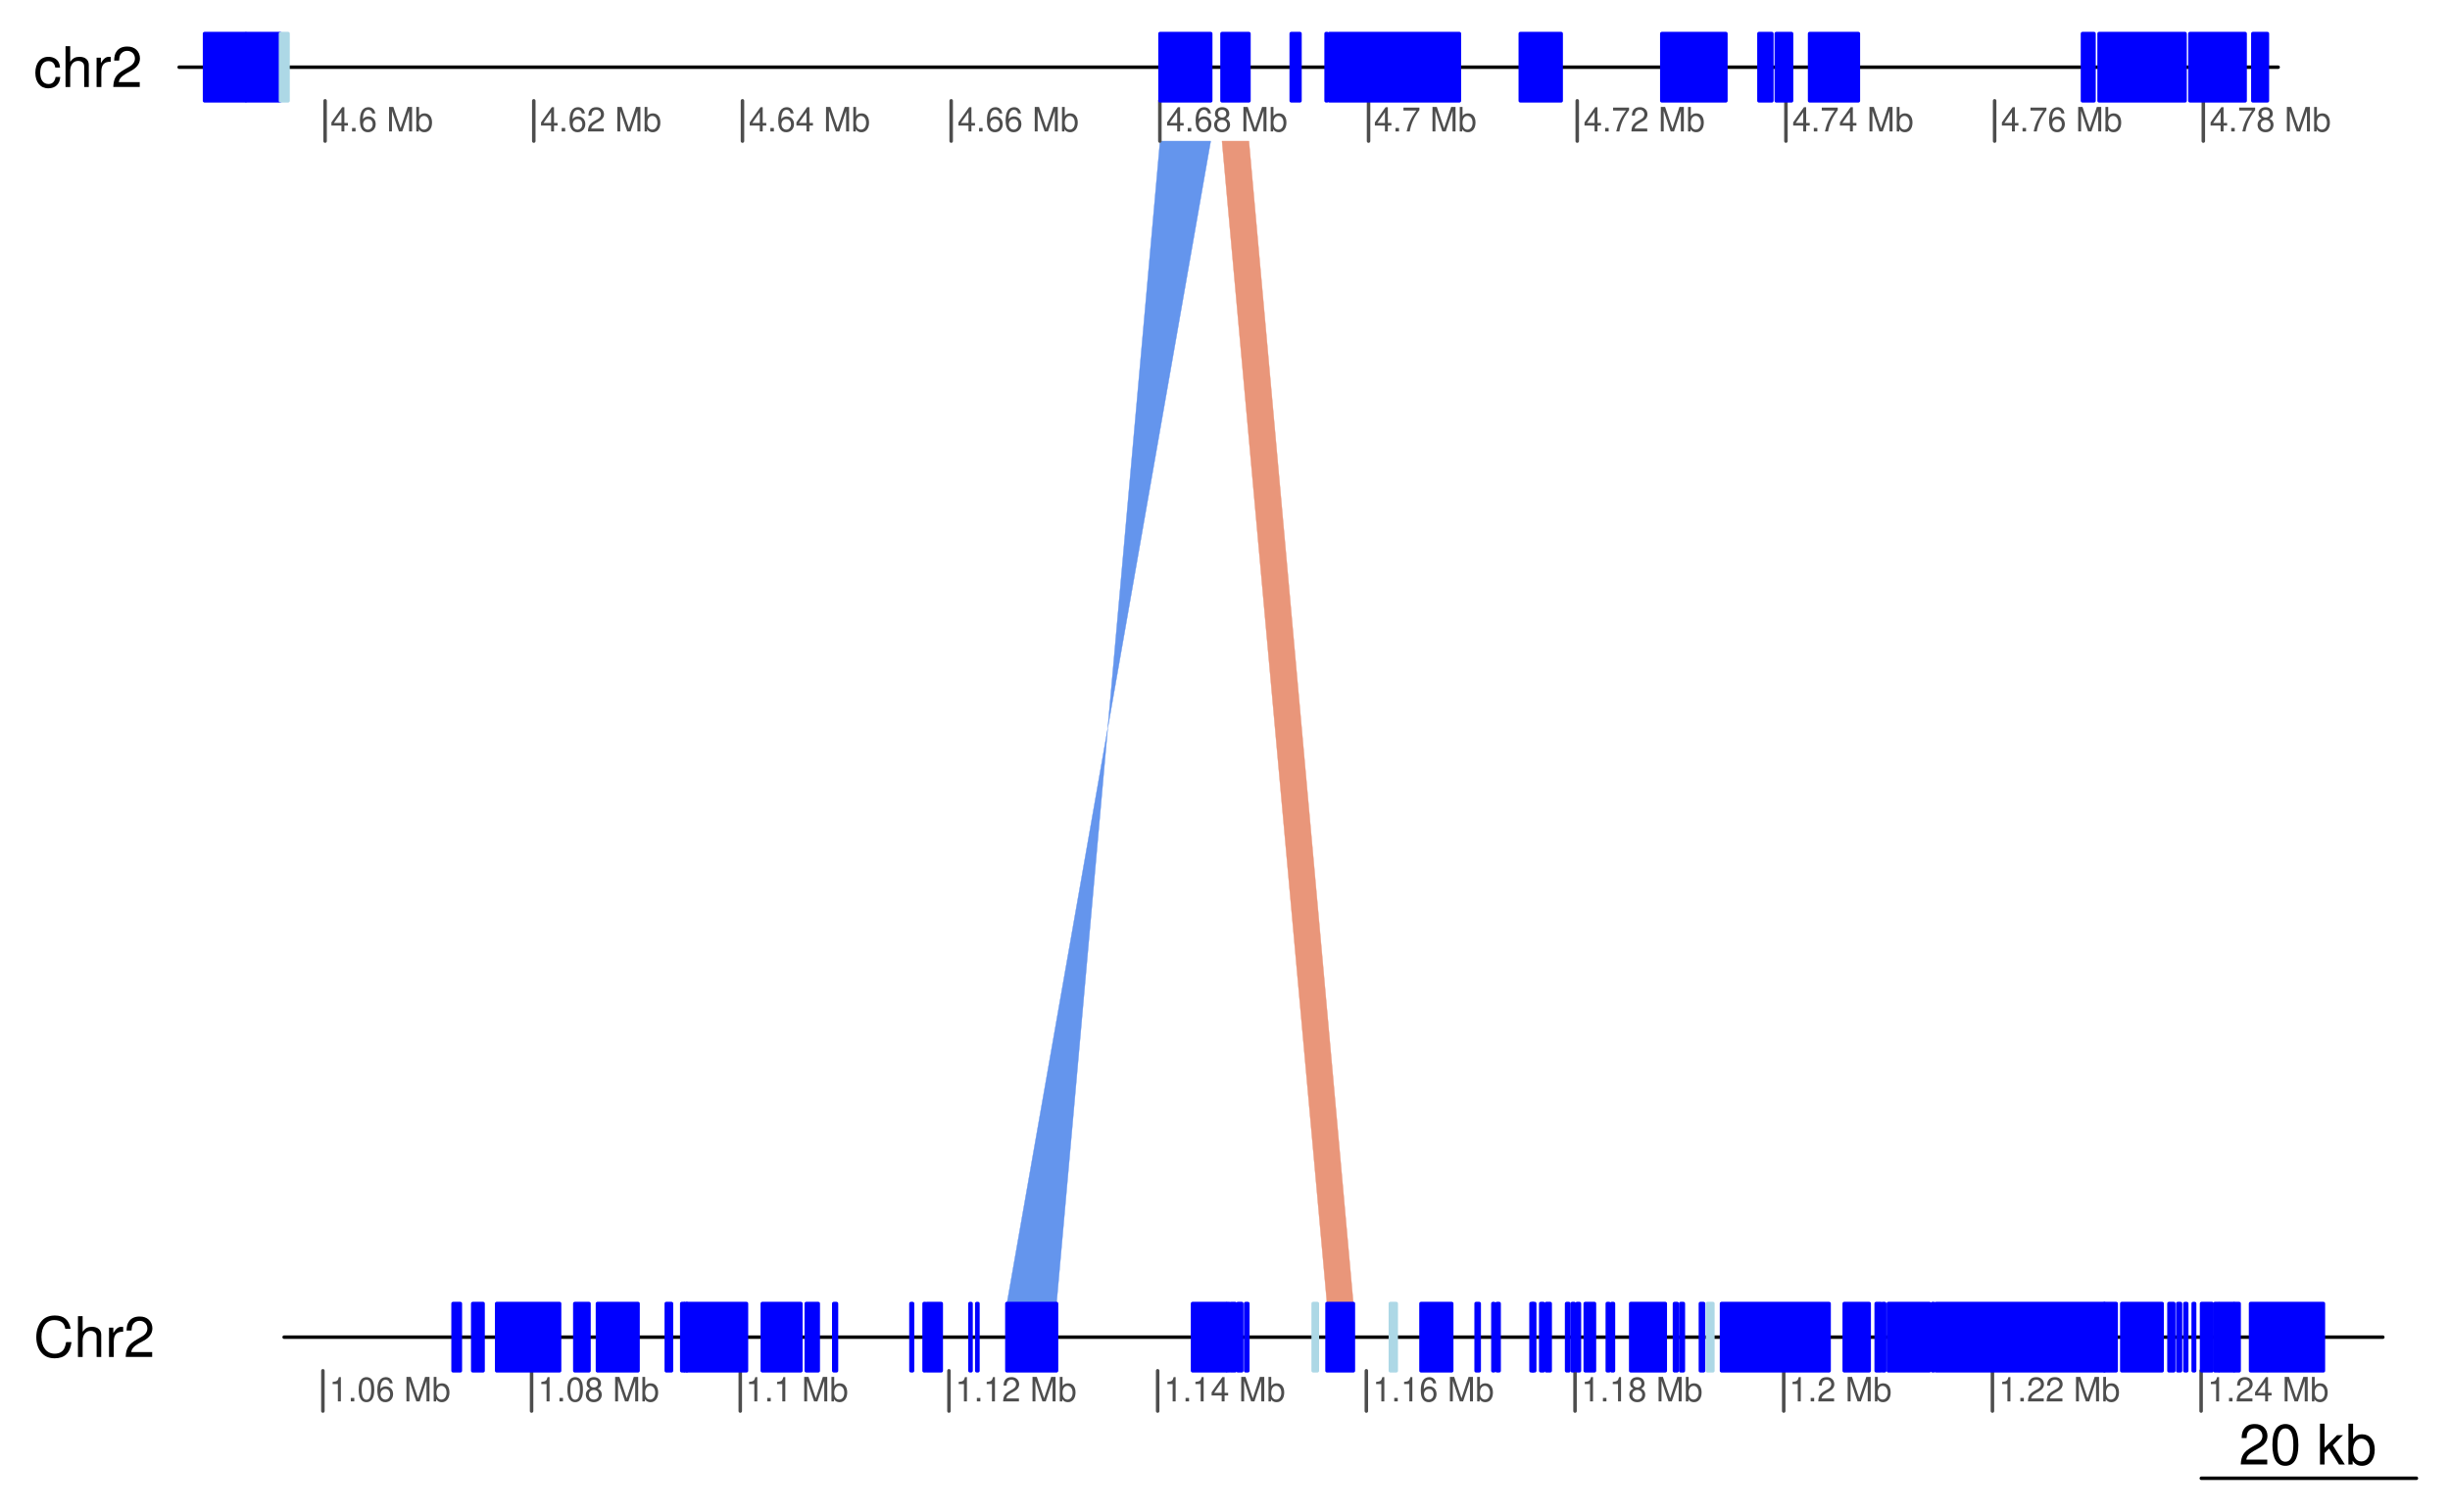 <?xml version="1.0" encoding="UTF-8"?>
<svg xmlns="http://www.w3.org/2000/svg" xmlns:xlink="http://www.w3.org/1999/xlink" width="525pt" height="324pt" viewBox="0 0 525 324" version="1.1">
<defs>
<g>
<symbol overflow="visible" id="glyph0-0">
<path style="stroke:none;" d=""/>
</symbol>
<symbol overflow="visible" id="glyph0-1">
<path style="stroke:none;" d="M 6.078 -1.047 L 1.594 -1.047 C 1.703 -1.766 2.094 -2.219 3.125 -2.859 L 4.328 -3.531 C 5.516 -4.188 6.125 -5.078 6.125 -6.141 C 6.125 -6.859 5.844 -7.531 5.344 -8 C 4.844 -8.453 4.219 -8.672 3.406 -8.672 C 2.328 -8.672 1.531 -8.297 1.062 -7.547 C 0.75 -7.094 0.625 -6.547 0.594 -5.672 L 1.656 -5.672 C 1.688 -6.266 1.766 -6.609 1.906 -6.906 C 2.188 -7.422 2.734 -7.75 3.375 -7.75 C 4.328 -7.75 5.047 -7.062 5.047 -6.125 C 5.047 -5.422 4.656 -4.828 3.906 -4.391 L 2.797 -3.75 C 1.016 -2.719 0.5 -1.906 0.406 -0.016 L 6.078 -0.016 Z M 6.078 -1.047 "/>
</symbol>
<symbol overflow="visible" id="glyph0-2">
<path style="stroke:none;" d="M 3.297 -8.672 C 2.516 -8.672 1.781 -8.312 1.344 -7.734 C 0.797 -6.953 0.516 -5.812 0.516 -4.203 C 0.516 -1.266 1.469 0.281 3.297 0.281 C 5.094 0.281 6.078 -1.266 6.078 -4.125 C 6.078 -5.812 5.812 -6.938 5.25 -7.734 C 4.812 -8.328 4.109 -8.672 3.297 -8.672 Z M 3.297 -7.734 C 4.438 -7.734 5 -6.578 5 -4.219 C 5 -1.75 4.453 -0.594 3.281 -0.594 C 2.156 -0.594 1.594 -1.797 1.594 -4.188 C 1.594 -6.578 2.156 -7.734 3.297 -7.734 Z M 3.297 -7.734 "/>
</symbol>
<symbol overflow="visible" id="glyph0-3">
<path style="stroke:none;" d=""/>
</symbol>
<symbol overflow="visible" id="glyph0-4">
<path style="stroke:none;" d="M 1.688 -8.75 L 0.703 -8.75 L 0.703 0 L 1.688 0 L 1.688 -2.453 L 2.656 -3.406 L 4.781 0 L 6.031 0 L 3.453 -4.109 L 5.641 -6.281 L 4.359 -6.281 L 1.688 -3.625 Z M 1.688 -8.75 "/>
</symbol>
<symbol overflow="visible" id="glyph0-5">
<path style="stroke:none;" d="M 0.641 -8.75 L 0.641 0 L 1.547 0 L 1.547 -0.797 C 2.031 -0.078 2.656 0.281 3.547 0.281 C 5.203 0.281 6.281 -1.078 6.281 -3.172 C 6.281 -5.203 5.25 -6.469 3.594 -6.469 C 2.719 -6.469 2.109 -6.141 1.641 -5.438 L 1.641 -8.75 Z M 3.391 -5.531 C 4.516 -5.531 5.234 -4.562 5.234 -3.062 C 5.234 -1.625 4.484 -0.656 3.391 -0.656 C 2.328 -0.656 1.641 -1.625 1.641 -3.094 C 1.641 -4.578 2.328 -5.531 3.391 -5.531 Z M 3.391 -5.531 "/>
</symbol>
<symbol overflow="visible" id="glyph0-6">
<path style="stroke:none;" d="M 5.656 -4.172 C 5.609 -4.781 5.469 -5.188 5.234 -5.531 C 4.797 -6.125 4.047 -6.469 3.172 -6.469 C 1.469 -6.469 0.375 -5.125 0.375 -3.031 C 0.375 -1.016 1.453 0.281 3.156 0.281 C 4.656 0.281 5.609 -0.625 5.719 -2.156 L 4.719 -2.156 C 4.547 -1.156 4.031 -0.641 3.188 -0.641 C 2.078 -0.641 1.422 -1.547 1.422 -3.031 C 1.422 -4.609 2.062 -5.547 3.156 -5.547 C 4 -5.547 4.531 -5.047 4.641 -4.172 Z M 5.656 -4.172 "/>
</symbol>
<symbol overflow="visible" id="glyph0-7">
<path style="stroke:none;" d="M 0.844 -8.75 L 0.844 0 L 1.844 0 L 1.844 -3.469 C 1.844 -4.75 2.516 -5.594 3.547 -5.594 C 3.875 -5.594 4.188 -5.5 4.422 -5.312 C 4.719 -5.094 4.844 -4.797 4.844 -4.359 L 4.844 0 L 5.828 0 L 5.828 -4.75 C 5.828 -5.812 5.078 -6.469 3.859 -6.469 C 2.969 -6.469 2.422 -6.188 1.844 -5.422 L 1.844 -8.75 Z M 0.844 -8.75 "/>
</symbol>
<symbol overflow="visible" id="glyph0-8">
<path style="stroke:none;" d="M 0.828 -6.281 L 0.828 0 L 1.844 0 L 1.844 -3.266 C 1.844 -4.781 2.469 -5.453 3.859 -5.406 L 3.859 -6.438 C 3.688 -6.453 3.594 -6.469 3.469 -6.469 C 2.812 -6.469 2.328 -6.078 1.75 -5.141 L 1.75 -6.281 Z M 0.828 -6.281 "/>
</symbol>
<symbol overflow="visible" id="glyph0-9">
<path style="stroke:none;" d="M 7.938 -6.031 C 7.594 -7.953 6.484 -8.891 4.578 -8.891 C 3.391 -8.891 2.453 -8.516 1.797 -7.797 C 1.016 -6.938 0.578 -5.688 0.578 -4.266 C 0.578 -2.828 1.016 -1.594 1.844 -0.75 C 2.516 -0.047 3.391 0.281 4.531 0.281 C 6.656 0.281 7.859 -0.875 8.125 -3.188 L 6.969 -3.188 C 6.875 -2.594 6.75 -2.188 6.578 -1.844 C 6.219 -1.109 5.469 -0.703 4.531 -0.703 C 2.797 -0.703 1.688 -2.094 1.688 -4.281 C 1.688 -6.531 2.734 -7.906 4.438 -7.906 C 5.141 -7.906 5.812 -7.703 6.172 -7.359 C 6.484 -7.062 6.672 -6.703 6.797 -6.031 Z M 7.938 -6.031 "/>
</symbol>
<symbol overflow="visible" id="glyph1-0">
<path style="stroke:none;" d=""/>
</symbol>
<symbol overflow="visible" id="glyph1-1">
<path style="stroke:none;" d="M 2.359 -1.266 L 2.359 0 L 2.984 0 L 2.984 -1.266 L 3.75 -1.266 L 3.75 -1.828 L 2.984 -1.828 L 2.984 -5.203 L 2.516 -5.203 L 0.203 -1.938 L 0.203 -1.266 Z M 2.359 -1.828 L 0.75 -1.828 L 2.359 -4.125 Z M 2.359 -1.828 "/>
</symbol>
<symbol overflow="visible" id="glyph1-2">
<path style="stroke:none;" d="M 1.375 -0.75 L 0.625 -0.75 L 0.625 0 L 1.375 0 Z M 1.375 -0.75 "/>
</symbol>
<symbol overflow="visible" id="glyph1-3">
<path style="stroke:none;" d="M 3.594 -3.859 C 3.469 -4.703 2.922 -5.203 2.141 -5.203 C 1.578 -5.203 1.078 -4.938 0.766 -4.469 C 0.453 -3.953 0.312 -3.328 0.312 -2.375 C 0.312 -1.5 0.438 -0.938 0.734 -0.484 C 1.016 -0.062 1.469 0.172 2.031 0.172 C 3 0.172 3.688 -0.562 3.688 -1.578 C 3.688 -2.531 3.047 -3.219 2.125 -3.219 C 1.625 -3.219 1.234 -3.031 0.953 -2.641 C 0.969 -3.938 1.375 -4.641 2.094 -4.641 C 2.547 -4.641 2.859 -4.359 2.953 -3.859 Z M 2.047 -2.656 C 2.672 -2.656 3.047 -2.219 3.047 -1.531 C 3.047 -0.875 2.609 -0.391 2.031 -0.391 C 1.438 -0.391 1 -0.891 1 -1.562 C 1 -2.203 1.422 -2.656 2.047 -2.656 Z M 2.047 -2.656 "/>
</symbol>
<symbol overflow="visible" id="glyph1-4">
<path style="stroke:none;" d=""/>
</symbol>
<symbol overflow="visible" id="glyph1-5">
<path style="stroke:none;" d="M 3.375 0 L 4.844 -4.406 L 4.844 0 L 5.484 0 L 5.484 -5.25 L 4.547 -5.25 L 3.031 -0.672 L 1.469 -5.25 L 0.547 -5.25 L 0.547 0 L 1.172 0 L 1.172 -4.406 L 2.672 0 Z M 3.375 0 "/>
</symbol>
<symbol overflow="visible" id="glyph1-6">
<path style="stroke:none;" d="M 0.391 -5.25 L 0.391 0 L 0.922 0 L 0.922 -0.484 C 1.219 -0.047 1.594 0.172 2.125 0.172 C 3.125 0.172 3.766 -0.641 3.766 -1.906 C 3.766 -3.125 3.156 -3.875 2.156 -3.875 C 1.641 -3.875 1.266 -3.688 0.984 -3.266 L 0.984 -5.25 Z M 2.031 -3.328 C 2.703 -3.328 3.141 -2.734 3.141 -1.844 C 3.141 -0.984 2.688 -0.391 2.031 -0.391 C 1.391 -0.391 0.984 -0.969 0.984 -1.859 C 0.984 -2.75 1.391 -3.328 2.031 -3.328 Z M 2.031 -3.328 "/>
</symbol>
<symbol overflow="visible" id="glyph1-7">
<path style="stroke:none;" d="M 3.641 -0.625 L 0.953 -0.625 C 1.016 -1.062 1.25 -1.328 1.875 -1.719 L 2.594 -2.125 C 3.312 -2.516 3.688 -3.047 3.688 -3.688 C 3.688 -4.125 3.516 -4.531 3.203 -4.797 C 2.906 -5.078 2.531 -5.203 2.047 -5.203 C 1.391 -5.203 0.922 -4.984 0.641 -4.531 C 0.453 -4.25 0.375 -3.938 0.359 -3.406 L 1 -3.406 C 1.016 -3.766 1.062 -3.969 1.141 -4.141 C 1.312 -4.453 1.641 -4.656 2.031 -4.656 C 2.594 -4.656 3.031 -4.234 3.031 -3.672 C 3.031 -3.25 2.797 -2.891 2.344 -2.641 L 1.672 -2.25 C 0.609 -1.641 0.297 -1.141 0.25 0 L 3.641 0 Z M 3.641 -0.625 "/>
</symbol>
<symbol overflow="visible" id="glyph1-8">
<path style="stroke:none;" d="M 2.812 -2.75 C 3.344 -3.062 3.516 -3.328 3.516 -3.812 C 3.516 -4.641 2.891 -5.203 1.984 -5.203 C 1.078 -5.203 0.453 -4.641 0.453 -3.828 C 0.453 -3.328 0.609 -3.078 1.141 -2.75 C 0.547 -2.453 0.266 -2.031 0.266 -1.453 C 0.266 -0.5 0.969 0.172 1.984 0.172 C 2.984 0.172 3.688 -0.5 3.688 -1.453 C 3.688 -2.031 3.406 -2.453 2.812 -2.75 Z M 1.984 -4.641 C 2.516 -4.641 2.859 -4.328 2.859 -3.797 C 2.859 -3.312 2.516 -2.984 1.984 -2.984 C 1.438 -2.984 1.094 -3.312 1.094 -3.812 C 1.094 -4.328 1.438 -4.641 1.984 -4.641 Z M 1.984 -2.453 C 2.609 -2.453 3.047 -2.031 3.047 -1.438 C 3.047 -0.812 2.625 -0.391 1.969 -0.391 C 1.344 -0.391 0.922 -0.828 0.922 -1.422 C 0.922 -2.047 1.344 -2.453 1.984 -2.453 Z M 1.984 -2.453 "/>
</symbol>
<symbol overflow="visible" id="glyph1-9">
<path style="stroke:none;" d="M 3.75 -5.109 L 0.328 -5.109 L 0.328 -4.484 L 3.094 -4.484 C 1.875 -2.75 1.375 -1.672 1 0 L 1.672 0 C 1.953 -1.641 2.594 -3.047 3.75 -4.578 Z M 3.75 -5.109 "/>
</symbol>
<symbol overflow="visible" id="glyph1-10">
<path style="stroke:none;" d="M 1.859 -3.703 L 1.859 0 L 2.5 0 L 2.5 -5.203 L 2.078 -5.203 C 1.859 -4.406 1.719 -4.297 0.734 -4.172 L 0.734 -3.703 Z M 1.859 -3.703 "/>
</symbol>
<symbol overflow="visible" id="glyph1-11">
<path style="stroke:none;" d="M 1.984 -5.203 C 1.5 -5.203 1.078 -4.984 0.812 -4.641 C 0.469 -4.172 0.312 -3.484 0.312 -2.516 C 0.312 -0.766 0.891 0.172 1.984 0.172 C 3.062 0.172 3.656 -0.766 3.656 -2.484 C 3.656 -3.484 3.5 -4.156 3.156 -4.641 C 2.891 -5 2.469 -5.203 1.984 -5.203 Z M 1.984 -4.641 C 2.672 -4.641 3 -3.953 3 -2.531 C 3 -1.047 2.672 -0.359 1.969 -0.359 C 1.297 -0.359 0.953 -1.078 0.953 -2.516 C 0.953 -3.953 1.297 -4.641 1.984 -4.641 Z M 1.984 -4.641 "/>
</symbol>
</g>
</defs>
<g id="surface79">
<path style="fill:none;stroke-width:0.75;stroke-linecap:round;stroke-linejoin:round;stroke:rgb(0%,0%,0%);stroke-opacity:1;stroke-miterlimit:10;" d="M 517.801 316.801 L 471.715 316.801 "/>
<g style="fill:rgb(0%,0%,0%);fill-opacity:1;">
  <use xlink:href="#glyph0-1" x="479.758" y="313.85"/>
  <use xlink:href="#glyph0-2" x="486.43" y="313.85"/>
  <use xlink:href="#glyph0-3" x="493.102" y="313.85"/>
  <use xlink:href="#glyph0-4" x="496.438" y="313.85"/>
  <use xlink:href="#glyph0-5" x="502.592" y="313.85"/>
</g>
<g style="fill:rgb(0%,0%,0%);fill-opacity:1;">
  <use xlink:href="#glyph0-6" x="7.199" y="18.646"/>
  <use xlink:href="#glyph0-7" x="13.198" y="18.646"/>
  <use xlink:href="#glyph0-8" x="19.87" y="18.646"/>
  <use xlink:href="#glyph0-1" x="23.865" y="18.646"/>
</g>
<g style="fill:rgb(0%,0%,0%);fill-opacity:1;">
  <use xlink:href="#glyph0-9" x="7.199" y="290.807"/>
  <use xlink:href="#glyph0-7" x="15.862" y="290.807"/>
  <use xlink:href="#glyph0-8" x="22.534" y="290.807"/>
  <use xlink:href="#glyph0-1" x="26.529" y="290.807"/>
</g>
<path style="fill-rule:nonzero;fill:rgb(91.373%,58.824%,47.843%);fill-opacity:1;stroke-width:0.075;stroke-linecap:round;stroke-linejoin:round;stroke:rgb(91.373%,58.824%,47.843%);stroke-opacity:1;stroke-miterlimit:10;" d="M 261.859 30.238 L 267.629 30.238 L 290.008 279.359 L 284.363 279.359 Z M 261.859 30.238 "/>
<path style="fill-rule:nonzero;fill:rgb(39.216%,58.431%,92.941%);fill-opacity:1;stroke-width:0.075;stroke-linecap:round;stroke-linejoin:round;stroke:rgb(39.216%,58.431%,92.941%);stroke-opacity:1;stroke-miterlimit:10;" d="M 248.578 30.238 L 259.438 30.238 L 215.762 279.359 L 226.398 279.359 Z M 248.578 30.238 "/>
<path style="fill:none;stroke-width:0.75;stroke-linecap:round;stroke-linejoin:round;stroke:rgb(30.196%,30.196%,30.196%);stroke-opacity:1;stroke-miterlimit:10;" d="M 69.664 30.238 L 69.664 21.602 "/>
<path style="fill:none;stroke-width:0.75;stroke-linecap:round;stroke-linejoin:round;stroke:rgb(30.196%,30.196%,30.196%);stroke-opacity:1;stroke-miterlimit:10;" d="M 114.383 30.238 L 114.383 21.602 "/>
<path style="fill:none;stroke-width:0.75;stroke-linecap:round;stroke-linejoin:round;stroke:rgb(30.196%,30.196%,30.196%);stroke-opacity:1;stroke-miterlimit:10;" d="M 159.102 30.238 L 159.102 21.602 "/>
<path style="fill:none;stroke-width:0.75;stroke-linecap:round;stroke-linejoin:round;stroke:rgb(30.196%,30.196%,30.196%);stroke-opacity:1;stroke-miterlimit:10;" d="M 203.824 30.238 L 203.824 21.602 "/>
<path style="fill:none;stroke-width:0.75;stroke-linecap:round;stroke-linejoin:round;stroke:rgb(30.196%,30.196%,30.196%);stroke-opacity:1;stroke-miterlimit:10;" d="M 248.543 30.238 L 248.543 21.602 "/>
<path style="fill:none;stroke-width:0.75;stroke-linecap:round;stroke-linejoin:round;stroke:rgb(30.196%,30.196%,30.196%);stroke-opacity:1;stroke-miterlimit:10;" d="M 293.262 30.238 L 293.262 21.602 "/>
<path style="fill:none;stroke-width:0.75;stroke-linecap:round;stroke-linejoin:round;stroke:rgb(30.196%,30.196%,30.196%);stroke-opacity:1;stroke-miterlimit:10;" d="M 337.98 30.238 L 337.98 21.602 "/>
<path style="fill:none;stroke-width:0.75;stroke-linecap:round;stroke-linejoin:round;stroke:rgb(30.196%,30.196%,30.196%);stroke-opacity:1;stroke-miterlimit:10;" d="M 382.699 30.238 L 382.699 21.602 "/>
<path style="fill:none;stroke-width:0.75;stroke-linecap:round;stroke-linejoin:round;stroke:rgb(30.196%,30.196%,30.196%);stroke-opacity:1;stroke-miterlimit:10;" d="M 427.422 30.238 L 427.422 21.602 "/>
<path style="fill:none;stroke-width:0.75;stroke-linecap:round;stroke-linejoin:round;stroke:rgb(30.196%,30.196%,30.196%);stroke-opacity:1;stroke-miterlimit:10;" d="M 472.141 30.238 L 472.141 21.602 "/>
<g style="fill:rgb(30.196%,30.196%,30.196%);fill-opacity:1;">
  <use xlink:href="#glyph1-1" x="70.812" y="28.17"/>
  <use xlink:href="#glyph1-2" x="74.814" y="28.17"/>
  <use xlink:href="#glyph1-3" x="76.815" y="28.17"/>
  <use xlink:href="#glyph1-4" x="80.817" y="28.17"/>
  <use xlink:href="#glyph1-5" x="82.818" y="28.17"/>
  <use xlink:href="#glyph1-6" x="88.814" y="28.17"/>
</g>
<g style="fill:rgb(30.196%,30.196%,30.196%);fill-opacity:1;">
  <use xlink:href="#glyph1-1" x="115.734" y="28.17"/>
  <use xlink:href="#glyph1-2" x="119.736" y="28.17"/>
  <use xlink:href="#glyph1-3" x="121.737" y="28.17"/>
  <use xlink:href="#glyph1-7" x="125.739" y="28.17"/>
  <use xlink:href="#glyph1-4" x="129.741" y="28.17"/>
  <use xlink:href="#glyph1-5" x="131.742" y="28.17"/>
  <use xlink:href="#glyph1-6" x="137.738" y="28.17"/>
</g>
<g style="fill:rgb(30.196%,30.196%,30.196%);fill-opacity:1;">
  <use xlink:href="#glyph1-1" x="160.453" y="28.17"/>
  <use xlink:href="#glyph1-2" x="164.455" y="28.17"/>
  <use xlink:href="#glyph1-3" x="166.456" y="28.17"/>
  <use xlink:href="#glyph1-1" x="170.458" y="28.17"/>
  <use xlink:href="#glyph1-4" x="174.46" y="28.17"/>
  <use xlink:href="#glyph1-5" x="176.461" y="28.17"/>
  <use xlink:href="#glyph1-6" x="182.457" y="28.17"/>
</g>
<g style="fill:rgb(30.196%,30.196%,30.196%);fill-opacity:1;">
  <use xlink:href="#glyph1-1" x="205.176" y="28.17"/>
  <use xlink:href="#glyph1-2" x="209.178" y="28.17"/>
  <use xlink:href="#glyph1-3" x="211.179" y="28.17"/>
  <use xlink:href="#glyph1-3" x="215.181" y="28.17"/>
  <use xlink:href="#glyph1-4" x="219.183" y="28.17"/>
  <use xlink:href="#glyph1-5" x="221.184" y="28.17"/>
  <use xlink:href="#glyph1-6" x="227.18" y="28.17"/>
</g>
<g style="fill:rgb(30.196%,30.196%,30.196%);fill-opacity:1;">
  <use xlink:href="#glyph1-1" x="249.895" y="28.17"/>
  <use xlink:href="#glyph1-2" x="253.896" y="28.17"/>
  <use xlink:href="#glyph1-3" x="255.897" y="28.17"/>
  <use xlink:href="#glyph1-8" x="259.899" y="28.17"/>
  <use xlink:href="#glyph1-4" x="263.901" y="28.17"/>
  <use xlink:href="#glyph1-5" x="265.902" y="28.17"/>
  <use xlink:href="#glyph1-6" x="271.898" y="28.17"/>
</g>
<g style="fill:rgb(30.196%,30.196%,30.196%);fill-opacity:1;">
  <use xlink:href="#glyph1-1" x="294.41" y="28.17"/>
  <use xlink:href="#glyph1-2" x="298.412" y="28.17"/>
  <use xlink:href="#glyph1-9" x="300.413" y="28.17"/>
  <use xlink:href="#glyph1-4" x="304.415" y="28.17"/>
  <use xlink:href="#glyph1-5" x="306.416" y="28.17"/>
  <use xlink:href="#glyph1-6" x="312.412" y="28.17"/>
</g>
<g style="fill:rgb(30.196%,30.196%,30.196%);fill-opacity:1;">
  <use xlink:href="#glyph1-1" x="339.332" y="28.17"/>
  <use xlink:href="#glyph1-2" x="343.334" y="28.17"/>
  <use xlink:href="#glyph1-9" x="345.335" y="28.17"/>
  <use xlink:href="#glyph1-7" x="349.337" y="28.17"/>
  <use xlink:href="#glyph1-4" x="353.339" y="28.17"/>
  <use xlink:href="#glyph1-5" x="355.34" y="28.17"/>
  <use xlink:href="#glyph1-6" x="361.336" y="28.17"/>
</g>
<g style="fill:rgb(30.196%,30.196%,30.196%);fill-opacity:1;">
  <use xlink:href="#glyph1-1" x="384.051" y="28.17"/>
  <use xlink:href="#glyph1-2" x="388.053" y="28.17"/>
  <use xlink:href="#glyph1-9" x="390.054" y="28.17"/>
  <use xlink:href="#glyph1-1" x="394.056" y="28.17"/>
  <use xlink:href="#glyph1-4" x="398.058" y="28.17"/>
  <use xlink:href="#glyph1-5" x="400.059" y="28.17"/>
  <use xlink:href="#glyph1-6" x="406.055" y="28.17"/>
</g>
<g style="fill:rgb(30.196%,30.196%,30.196%);fill-opacity:1;">
  <use xlink:href="#glyph1-1" x="428.773" y="28.17"/>
  <use xlink:href="#glyph1-2" x="432.775" y="28.17"/>
  <use xlink:href="#glyph1-9" x="434.776" y="28.17"/>
  <use xlink:href="#glyph1-3" x="438.778" y="28.17"/>
  <use xlink:href="#glyph1-4" x="442.78" y="28.17"/>
  <use xlink:href="#glyph1-5" x="444.781" y="28.17"/>
  <use xlink:href="#glyph1-6" x="450.777" y="28.17"/>
</g>
<g style="fill:rgb(30.196%,30.196%,30.196%);fill-opacity:1;">
  <use xlink:href="#glyph1-1" x="473.492" y="28.17"/>
  <use xlink:href="#glyph1-2" x="477.494" y="28.17"/>
  <use xlink:href="#glyph1-9" x="479.495" y="28.17"/>
  <use xlink:href="#glyph1-8" x="483.497" y="28.17"/>
  <use xlink:href="#glyph1-4" x="487.499" y="28.17"/>
  <use xlink:href="#glyph1-5" x="489.5" y="28.17"/>
  <use xlink:href="#glyph1-6" x="495.496" y="28.17"/>
</g>
<path style="fill:none;stroke-width:0.75;stroke-linecap:round;stroke-linejoin:round;stroke:rgb(0%,0%,0%);stroke-opacity:1;stroke-miterlimit:10;" d="M 38.398 14.398 L 488.168 14.398 "/>
<path style="fill-rule:nonzero;fill:rgb(0%,0%,100%);fill-opacity:1;stroke-width:0.75;stroke-linecap:round;stroke-linejoin:round;stroke:rgb(0%,0%,100%);stroke-opacity:1;stroke-miterlimit:10;" d="M 261.859 21.602 L 261.859 7.199 L 267.629 7.199 L 267.629 21.602 Z M 261.859 21.602 "/>
<path style="fill-rule:nonzero;fill:rgb(0%,0%,100%);fill-opacity:1;stroke-width:0.75;stroke-linecap:round;stroke-linejoin:round;stroke:rgb(0%,0%,100%);stroke-opacity:1;stroke-miterlimit:10;" d="M 284.164 21.602 L 284.164 7.199 L 284.391 7.199 L 284.391 21.602 Z M 284.164 21.602 "/>
<path style="fill-rule:nonzero;fill:rgb(0%,0%,100%);fill-opacity:1;stroke-width:0.75;stroke-linecap:round;stroke-linejoin:round;stroke:rgb(0%,0%,100%);stroke-opacity:1;stroke-miterlimit:10;" d="M 325.777 21.602 L 325.777 7.199 L 334.535 7.199 L 334.535 21.602 Z M 325.777 21.602 "/>
<path style="fill-rule:nonzero;fill:rgb(0%,0%,100%);fill-opacity:1;stroke-width:0.75;stroke-linecap:round;stroke-linejoin:round;stroke:rgb(0%,0%,100%);stroke-opacity:1;stroke-miterlimit:10;" d="M 380.625 21.602 L 380.625 7.199 L 383.902 7.199 L 383.902 21.602 Z M 380.625 21.602 "/>
<path style="fill-rule:nonzero;fill:rgb(0%,0%,100%);fill-opacity:1;stroke-width:0.75;stroke-linecap:round;stroke-linejoin:round;stroke:rgb(0%,0%,100%);stroke-opacity:1;stroke-miterlimit:10;" d="M 387.773 21.602 L 387.773 7.199 L 398.223 7.199 L 398.223 21.602 Z M 387.773 21.602 "/>
<path style="fill-rule:nonzero;fill:rgb(0%,0%,100%);fill-opacity:1;stroke-width:0.75;stroke-linecap:round;stroke-linejoin:round;stroke:rgb(0%,0%,100%);stroke-opacity:1;stroke-miterlimit:10;" d="M 449.805 21.602 L 449.805 7.199 L 468.227 7.199 L 468.227 21.602 Z M 449.805 21.602 "/>
<path style="fill-rule:nonzero;fill:rgb(0%,0%,100%);fill-opacity:1;stroke-width:0.75;stroke-linecap:round;stroke-linejoin:round;stroke:rgb(0%,0%,100%);stroke-opacity:1;stroke-miterlimit:10;" d="M 469.27 21.602 L 469.27 7.199 L 481.098 7.199 L 481.098 21.602 Z M 469.27 21.602 "/>
<path style="fill-rule:nonzero;fill:rgb(0%,0%,100%);fill-opacity:1;stroke-width:0.75;stroke-linecap:round;stroke-linejoin:round;stroke:rgb(0%,0%,100%);stroke-opacity:1;stroke-miterlimit:10;" d="M 43.832 21.602 L 43.832 7.199 L 52.602 7.199 L 52.602 21.602 Z M 43.832 21.602 "/>
<path style="fill-rule:nonzero;fill:rgb(0%,0%,100%);fill-opacity:1;stroke-width:0.75;stroke-linecap:round;stroke-linejoin:round;stroke:rgb(0%,0%,100%);stroke-opacity:1;stroke-miterlimit:10;" d="M 52.789 21.602 L 52.789 7.199 L 60.047 7.199 L 60.047 21.602 Z M 52.789 21.602 "/>
<path style="fill-rule:nonzero;fill:rgb(0%,0%,100%);fill-opacity:1;stroke-width:0.75;stroke-linecap:round;stroke-linejoin:round;stroke:rgb(0%,0%,100%);stroke-opacity:1;stroke-miterlimit:10;" d="M 248.578 21.602 L 248.578 7.199 L 259.438 7.199 L 259.438 21.602 Z M 248.578 21.602 "/>
<path style="fill-rule:nonzero;fill:rgb(0%,0%,100%);fill-opacity:1;stroke-width:0.75;stroke-linecap:round;stroke-linejoin:round;stroke:rgb(0%,0%,100%);stroke-opacity:1;stroke-miterlimit:10;" d="M 276.691 21.602 L 276.691 7.199 L 278.566 7.199 L 278.566 21.602 Z M 276.691 21.602 "/>
<path style="fill-rule:nonzero;fill:rgb(0%,0%,100%);fill-opacity:1;stroke-width:0.75;stroke-linecap:round;stroke-linejoin:round;stroke:rgb(0%,0%,100%);stroke-opacity:1;stroke-miterlimit:10;" d="M 284.859 21.602 L 284.859 7.199 L 312.727 7.199 L 312.727 21.602 Z M 284.859 21.602 "/>
<path style="fill-rule:nonzero;fill:rgb(0%,0%,100%);fill-opacity:1;stroke-width:0.75;stroke-linecap:round;stroke-linejoin:round;stroke:rgb(0%,0%,100%);stroke-opacity:1;stroke-miterlimit:10;" d="M 356.102 21.602 L 356.102 7.199 L 369.832 7.199 L 369.832 21.602 Z M 356.102 21.602 "/>
<path style="fill-rule:nonzero;fill:rgb(0%,0%,100%);fill-opacity:1;stroke-width:0.75;stroke-linecap:round;stroke-linejoin:round;stroke:rgb(0%,0%,100%);stroke-opacity:1;stroke-miterlimit:10;" d="M 376.918 21.602 L 376.918 7.199 L 379.68 7.199 L 379.68 21.602 Z M 376.918 21.602 "/>
<path style="fill-rule:nonzero;fill:rgb(0%,0%,100%);fill-opacity:1;stroke-width:0.75;stroke-linecap:round;stroke-linejoin:round;stroke:rgb(0%,0%,100%);stroke-opacity:1;stroke-miterlimit:10;" d="M 446.246 21.602 L 446.246 7.199 L 448.715 7.199 L 448.715 21.602 Z M 446.246 21.602 "/>
<path style="fill-rule:nonzero;fill:rgb(0%,0%,100%);fill-opacity:1;stroke-width:0.75;stroke-linecap:round;stroke-linejoin:round;stroke:rgb(0%,0%,100%);stroke-opacity:1;stroke-miterlimit:10;" d="M 482.754 21.602 L 482.754 7.199 L 485.871 7.199 L 485.871 21.602 Z M 482.754 21.602 "/>
<path style="fill-rule:nonzero;fill:rgb(67.843%,84.706%,90.196%);fill-opacity:1;stroke-width:0.75;stroke-linecap:round;stroke-linejoin:round;stroke:rgb(67.843%,84.706%,90.196%);stroke-opacity:1;stroke-miterlimit:10;" d="M 60.105 21.602 L 60.105 7.199 L 61.723 7.199 L 61.723 21.602 Z M 60.105 21.602 "/>
<path style="fill:none;stroke-width:0.75;stroke-linecap:round;stroke-linejoin:round;stroke:rgb(30.196%,30.196%,30.196%);stroke-opacity:1;stroke-miterlimit:10;" d="M 69.191 302.398 L 69.191 293.762 "/>
<path style="fill:none;stroke-width:0.75;stroke-linecap:round;stroke-linejoin:round;stroke:rgb(30.196%,30.196%,30.196%);stroke-opacity:1;stroke-miterlimit:10;" d="M 113.91 302.398 L 113.91 293.762 "/>
<path style="fill:none;stroke-width:0.75;stroke-linecap:round;stroke-linejoin:round;stroke:rgb(30.196%,30.196%,30.196%);stroke-opacity:1;stroke-miterlimit:10;" d="M 158.629 302.398 L 158.629 293.762 "/>
<path style="fill:none;stroke-width:0.75;stroke-linecap:round;stroke-linejoin:round;stroke:rgb(30.196%,30.196%,30.196%);stroke-opacity:1;stroke-miterlimit:10;" d="M 203.348 302.398 L 203.348 293.762 "/>
<path style="fill:none;stroke-width:0.75;stroke-linecap:round;stroke-linejoin:round;stroke:rgb(30.196%,30.196%,30.196%);stroke-opacity:1;stroke-miterlimit:10;" d="M 248.07 302.398 L 248.07 293.762 "/>
<path style="fill:none;stroke-width:0.75;stroke-linecap:round;stroke-linejoin:round;stroke:rgb(30.196%,30.196%,30.196%);stroke-opacity:1;stroke-miterlimit:10;" d="M 292.789 302.398 L 292.789 293.762 "/>
<path style="fill:none;stroke-width:0.75;stroke-linecap:round;stroke-linejoin:round;stroke:rgb(30.196%,30.196%,30.196%);stroke-opacity:1;stroke-miterlimit:10;" d="M 337.508 302.398 L 337.508 293.762 "/>
<path style="fill:none;stroke-width:0.75;stroke-linecap:round;stroke-linejoin:round;stroke:rgb(30.196%,30.196%,30.196%);stroke-opacity:1;stroke-miterlimit:10;" d="M 382.227 302.398 L 382.227 293.762 "/>
<path style="fill:none;stroke-width:0.75;stroke-linecap:round;stroke-linejoin:round;stroke:rgb(30.196%,30.196%,30.196%);stroke-opacity:1;stroke-miterlimit:10;" d="M 426.949 302.398 L 426.949 293.762 "/>
<path style="fill:none;stroke-width:0.75;stroke-linecap:round;stroke-linejoin:round;stroke:rgb(30.196%,30.196%,30.196%);stroke-opacity:1;stroke-miterlimit:10;" d="M 471.668 302.398 L 471.668 293.762 "/>
<g style="fill:rgb(30.196%,30.196%,30.196%);fill-opacity:1;">
  <use xlink:href="#glyph1-10" x="70.543" y="300.326"/>
  <use xlink:href="#glyph1-2" x="74.545" y="300.326"/>
  <use xlink:href="#glyph1-11" x="76.546" y="300.326"/>
  <use xlink:href="#glyph1-3" x="80.548" y="300.326"/>
  <use xlink:href="#glyph1-4" x="84.55" y="300.326"/>
  <use xlink:href="#glyph1-5" x="86.551" y="300.326"/>
  <use xlink:href="#glyph1-6" x="92.547" y="300.326"/>
</g>
<g style="fill:rgb(30.196%,30.196%,30.196%);fill-opacity:1;">
  <use xlink:href="#glyph1-10" x="115.262" y="300.326"/>
  <use xlink:href="#glyph1-2" x="119.264" y="300.326"/>
  <use xlink:href="#glyph1-11" x="121.265" y="300.326"/>
  <use xlink:href="#glyph1-8" x="125.267" y="300.326"/>
  <use xlink:href="#glyph1-4" x="129.269" y="300.326"/>
  <use xlink:href="#glyph1-5" x="131.27" y="300.326"/>
  <use xlink:href="#glyph1-6" x="137.266" y="300.326"/>
</g>
<g style="fill:rgb(30.196%,30.196%,30.196%);fill-opacity:1;">
  <use xlink:href="#glyph1-10" x="159.777" y="300.326"/>
  <use xlink:href="#glyph1-2" x="163.779" y="300.326"/>
  <use xlink:href="#glyph1-10" x="165.78" y="300.326"/>
  <use xlink:href="#glyph1-4" x="169.782" y="300.326"/>
  <use xlink:href="#glyph1-5" x="171.783" y="300.326"/>
  <use xlink:href="#glyph1-6" x="177.779" y="300.326"/>
</g>
<g style="fill:rgb(30.196%,30.196%,30.196%);fill-opacity:1;">
  <use xlink:href="#glyph1-10" x="204.699" y="300.326"/>
  <use xlink:href="#glyph1-2" x="208.701" y="300.326"/>
  <use xlink:href="#glyph1-10" x="210.702" y="300.326"/>
  <use xlink:href="#glyph1-7" x="214.704" y="300.326"/>
  <use xlink:href="#glyph1-4" x="218.706" y="300.326"/>
  <use xlink:href="#glyph1-5" x="220.707" y="300.326"/>
  <use xlink:href="#glyph1-6" x="226.703" y="300.326"/>
</g>
<g style="fill:rgb(30.196%,30.196%,30.196%);fill-opacity:1;">
  <use xlink:href="#glyph1-10" x="249.422" y="300.326"/>
  <use xlink:href="#glyph1-2" x="253.424" y="300.326"/>
  <use xlink:href="#glyph1-10" x="255.425" y="300.326"/>
  <use xlink:href="#glyph1-1" x="259.427" y="300.326"/>
  <use xlink:href="#glyph1-4" x="263.429" y="300.326"/>
  <use xlink:href="#glyph1-5" x="265.43" y="300.326"/>
  <use xlink:href="#glyph1-6" x="271.426" y="300.326"/>
</g>
<g style="fill:rgb(30.196%,30.196%,30.196%);fill-opacity:1;">
  <use xlink:href="#glyph1-10" x="294.141" y="300.326"/>
  <use xlink:href="#glyph1-2" x="298.143" y="300.326"/>
  <use xlink:href="#glyph1-10" x="300.144" y="300.326"/>
  <use xlink:href="#glyph1-3" x="304.146" y="300.326"/>
  <use xlink:href="#glyph1-4" x="308.147" y="300.326"/>
  <use xlink:href="#glyph1-5" x="310.148" y="300.326"/>
  <use xlink:href="#glyph1-6" x="316.145" y="300.326"/>
</g>
<g style="fill:rgb(30.196%,30.196%,30.196%);fill-opacity:1;">
  <use xlink:href="#glyph1-10" x="338.859" y="300.326"/>
  <use xlink:href="#glyph1-2" x="342.861" y="300.326"/>
  <use xlink:href="#glyph1-10" x="344.862" y="300.326"/>
  <use xlink:href="#glyph1-8" x="348.864" y="300.326"/>
  <use xlink:href="#glyph1-4" x="352.866" y="300.326"/>
  <use xlink:href="#glyph1-5" x="354.867" y="300.326"/>
  <use xlink:href="#glyph1-6" x="360.863" y="300.326"/>
</g>
<g style="fill:rgb(30.196%,30.196%,30.196%);fill-opacity:1;">
  <use xlink:href="#glyph1-10" x="383.375" y="300.326"/>
  <use xlink:href="#glyph1-2" x="387.377" y="300.326"/>
  <use xlink:href="#glyph1-7" x="389.378" y="300.326"/>
  <use xlink:href="#glyph1-4" x="393.38" y="300.326"/>
  <use xlink:href="#glyph1-5" x="395.381" y="300.326"/>
  <use xlink:href="#glyph1-6" x="401.377" y="300.326"/>
</g>
<g style="fill:rgb(30.196%,30.196%,30.196%);fill-opacity:1;">
  <use xlink:href="#glyph1-10" x="428.301" y="300.326"/>
  <use xlink:href="#glyph1-2" x="432.303" y="300.326"/>
  <use xlink:href="#glyph1-7" x="434.304" y="300.326"/>
  <use xlink:href="#glyph1-7" x="438.306" y="300.326"/>
  <use xlink:href="#glyph1-4" x="442.308" y="300.326"/>
  <use xlink:href="#glyph1-5" x="444.309" y="300.326"/>
  <use xlink:href="#glyph1-6" x="450.305" y="300.326"/>
</g>
<g style="fill:rgb(30.196%,30.196%,30.196%);fill-opacity:1;">
  <use xlink:href="#glyph1-10" x="473.02" y="300.326"/>
  <use xlink:href="#glyph1-2" x="477.021" y="300.326"/>
  <use xlink:href="#glyph1-7" x="479.022" y="300.326"/>
  <use xlink:href="#glyph1-1" x="483.024" y="300.326"/>
  <use xlink:href="#glyph1-4" x="487.026" y="300.326"/>
  <use xlink:href="#glyph1-5" x="489.027" y="300.326"/>
  <use xlink:href="#glyph1-6" x="495.023" y="300.326"/>
</g>
<path style="fill:none;stroke-width:0.75;stroke-linecap:round;stroke-linejoin:round;stroke:rgb(0%,0%,0%);stroke-opacity:1;stroke-miterlimit:10;" d="M 60.887 286.559 L 510.602 286.559 "/>
<path style="fill-rule:nonzero;fill:rgb(0%,0%,100%);fill-opacity:1;stroke-width:0.75;stroke-linecap:round;stroke-linejoin:round;stroke:rgb(0%,0%,100%);stroke-opacity:1;stroke-miterlimit:10;" d="M 207.852 293.762 L 207.852 279.359 L 208.082 279.359 L 208.082 293.762 Z M 207.852 293.762 "/>
<path style="fill-rule:nonzero;fill:rgb(0%,0%,100%);fill-opacity:1;stroke-width:0.75;stroke-linecap:round;stroke-linejoin:round;stroke:rgb(0%,0%,100%);stroke-opacity:1;stroke-miterlimit:10;" d="M 198.02 293.762 L 198.02 279.359 L 198.289 279.359 L 198.289 293.762 Z M 198.02 293.762 "/>
<path style="fill-rule:nonzero;fill:rgb(0%,0%,100%);fill-opacity:1;stroke-width:0.75;stroke-linecap:round;stroke-linejoin:round;stroke:rgb(0%,0%,100%);stroke-opacity:1;stroke-miterlimit:10;" d="M 195.203 293.762 L 195.203 279.359 L 195.547 279.359 L 195.547 293.762 Z M 195.203 293.762 "/>
<path style="fill-rule:nonzero;fill:rgb(0%,0%,100%);fill-opacity:1;stroke-width:0.75;stroke-linecap:round;stroke-linejoin:round;stroke:rgb(0%,0%,100%);stroke-opacity:1;stroke-miterlimit:10;" d="M 178.664 293.762 L 178.664 279.359 L 179.246 279.359 L 179.246 293.762 Z M 178.664 293.762 "/>
<path style="fill-rule:nonzero;fill:rgb(0%,0%,100%);fill-opacity:1;stroke-width:0.75;stroke-linecap:round;stroke-linejoin:round;stroke:rgb(0%,0%,100%);stroke-opacity:1;stroke-miterlimit:10;" d="M 358.816 293.762 L 358.816 279.359 L 359.398 279.359 L 359.398 293.762 Z M 358.816 293.762 "/>
<path style="fill-rule:nonzero;fill:rgb(0%,0%,100%);fill-opacity:1;stroke-width:0.75;stroke-linecap:round;stroke-linejoin:round;stroke:rgb(0%,0%,100%);stroke-opacity:1;stroke-miterlimit:10;" d="M 345.359 293.762 L 345.359 279.359 L 345.742 279.359 L 345.742 293.762 Z M 345.359 293.762 "/>
<path style="fill-rule:nonzero;fill:rgb(0%,0%,100%);fill-opacity:1;stroke-width:0.75;stroke-linecap:round;stroke-linejoin:round;stroke:rgb(0%,0%,100%);stroke-opacity:1;stroke-miterlimit:10;" d="M 337.934 293.762 L 337.934 279.359 L 338.453 279.359 L 338.453 293.762 Z M 337.934 293.762 "/>
<path style="fill-rule:nonzero;fill:rgb(0%,0%,100%);fill-opacity:1;stroke-width:0.75;stroke-linecap:round;stroke-linejoin:round;stroke:rgb(0%,0%,100%);stroke-opacity:1;stroke-miterlimit:10;" d="M 336.895 293.762 L 336.895 279.359 L 337.324 279.359 L 337.324 293.762 Z M 336.895 293.762 "/>
<path style="fill-rule:nonzero;fill:rgb(0%,0%,100%);fill-opacity:1;stroke-width:0.75;stroke-linecap:round;stroke-linejoin:round;stroke:rgb(0%,0%,100%);stroke-opacity:1;stroke-miterlimit:10;" d="M 331.336 293.762 L 331.336 279.359 L 332.184 279.359 L 332.184 293.762 Z M 331.336 293.762 "/>
<path style="fill-rule:nonzero;fill:rgb(0%,0%,100%);fill-opacity:1;stroke-width:0.75;stroke-linecap:round;stroke-linejoin:round;stroke:rgb(0%,0%,100%);stroke-opacity:1;stroke-miterlimit:10;" d="M 320.758 293.762 L 320.758 279.359 L 321.242 279.359 L 321.242 293.762 Z M 320.758 293.762 "/>
<path style="fill-rule:nonzero;fill:rgb(0%,0%,100%);fill-opacity:1;stroke-width:0.75;stroke-linecap:round;stroke-linejoin:round;stroke:rgb(0%,0%,100%);stroke-opacity:1;stroke-miterlimit:10;" d="M 319.906 293.762 L 319.906 279.359 L 320.16 279.359 L 320.16 293.762 Z M 319.906 293.762 "/>
<path style="fill-rule:nonzero;fill:rgb(0%,0%,100%);fill-opacity:1;stroke-width:0.75;stroke-linecap:round;stroke-linejoin:round;stroke:rgb(0%,0%,100%);stroke-opacity:1;stroke-miterlimit:10;" d="M 265.254 293.762 L 265.254 279.359 L 266.086 279.359 L 266.086 293.762 Z M 265.254 293.762 "/>
<path style="fill-rule:nonzero;fill:rgb(0%,0%,100%);fill-opacity:1;stroke-width:0.75;stroke-linecap:round;stroke-linejoin:round;stroke:rgb(0%,0%,100%);stroke-opacity:1;stroke-miterlimit:10;" d="M 263.793 293.762 L 263.793 279.359 L 264.68 279.359 L 264.68 293.762 Z M 263.793 293.762 "/>
<path style="fill-rule:nonzero;fill:rgb(0%,0%,100%);fill-opacity:1;stroke-width:0.75;stroke-linecap:round;stroke-linejoin:round;stroke:rgb(0%,0%,100%);stroke-opacity:1;stroke-miterlimit:10;" d="M 304.5 293.762 L 304.5 279.359 L 311.082 279.359 L 311.082 293.762 Z M 304.5 293.762 "/>
<path style="fill-rule:nonzero;fill:rgb(0%,0%,100%);fill-opacity:1;stroke-width:0.75;stroke-linecap:round;stroke-linejoin:round;stroke:rgb(0%,0%,100%);stroke-opacity:1;stroke-miterlimit:10;" d="M 395.191 293.762 L 395.191 279.359 L 400.543 279.359 L 400.543 293.762 Z M 395.191 293.762 "/>
<path style="fill-rule:nonzero;fill:rgb(0%,0%,100%);fill-opacity:1;stroke-width:0.75;stroke-linecap:round;stroke-linejoin:round;stroke:rgb(0%,0%,100%);stroke-opacity:1;stroke-miterlimit:10;" d="M 478.824 293.762 L 478.824 279.359 L 479.816 279.359 L 479.816 293.762 Z M 478.824 293.762 "/>
<path style="fill-rule:nonzero;fill:rgb(0%,0%,100%);fill-opacity:1;stroke-width:0.75;stroke-linecap:round;stroke-linejoin:round;stroke:rgb(0%,0%,100%);stroke-opacity:1;stroke-miterlimit:10;" d="M 474.605 293.762 L 474.605 279.359 L 475.383 279.359 L 475.383 293.762 Z M 474.605 293.762 "/>
<path style="fill-rule:nonzero;fill:rgb(0%,0%,100%);fill-opacity:1;stroke-width:0.75;stroke-linecap:round;stroke-linejoin:round;stroke:rgb(0%,0%,100%);stroke-opacity:1;stroke-miterlimit:10;" d="M 468.195 293.762 L 468.195 279.359 L 468.582 279.359 L 468.582 293.762 Z M 468.195 293.762 "/>
<path style="fill-rule:nonzero;fill:rgb(0%,0%,100%);fill-opacity:1;stroke-width:0.75;stroke-linecap:round;stroke-linejoin:round;stroke:rgb(0%,0%,100%);stroke-opacity:1;stroke-miterlimit:10;" d="M 466.664 293.762 L 466.664 279.359 L 467.25 279.359 L 467.25 293.762 Z M 466.664 293.762 "/>
<path style="fill-rule:nonzero;fill:rgb(0%,0%,100%);fill-opacity:1;stroke-width:0.75;stroke-linecap:round;stroke-linejoin:round;stroke:rgb(0%,0%,100%);stroke-opacity:1;stroke-miterlimit:10;" d="M 101.301 293.762 L 101.301 279.359 L 103.516 279.359 L 103.516 293.762 Z M 101.301 293.762 "/>
<path style="fill-rule:nonzero;fill:rgb(0%,0%,100%);fill-opacity:1;stroke-width:0.75;stroke-linecap:round;stroke-linejoin:round;stroke:rgb(0%,0%,100%);stroke-opacity:1;stroke-miterlimit:10;" d="M 414.059 293.762 L 414.059 279.359 L 414.418 279.359 L 414.418 293.762 Z M 414.059 293.762 "/>
<path style="fill-rule:nonzero;fill:rgb(0%,0%,100%);fill-opacity:1;stroke-width:0.75;stroke-linecap:round;stroke-linejoin:round;stroke:rgb(0%,0%,100%);stroke-opacity:1;stroke-miterlimit:10;" d="M 403.43 293.762 L 403.43 279.359 L 403.867 279.359 L 403.867 293.762 Z M 403.43 293.762 "/>
<path style="fill-rule:nonzero;fill:rgb(0%,0%,100%);fill-opacity:1;stroke-width:0.75;stroke-linecap:round;stroke-linejoin:round;stroke:rgb(0%,0%,100%);stroke-opacity:1;stroke-miterlimit:10;" d="M 146.754 293.762 L 146.754 279.359 L 147.141 279.359 L 147.141 293.762 Z M 146.754 293.762 "/>
<path style="fill-rule:nonzero;fill:rgb(0%,0%,100%);fill-opacity:1;stroke-width:0.75;stroke-linecap:round;stroke-linejoin:round;stroke:rgb(0%,0%,100%);stroke-opacity:1;stroke-miterlimit:10;" d="M 128.027 293.762 L 128.027 279.359 L 136.723 279.359 L 136.723 293.762 Z M 128.027 293.762 "/>
<path style="fill-rule:nonzero;fill:rgb(0%,0%,100%);fill-opacity:1;stroke-width:0.75;stroke-linecap:round;stroke-linejoin:round;stroke:rgb(0%,0%,100%);stroke-opacity:1;stroke-miterlimit:10;" d="M 284.363 293.762 L 284.363 279.359 L 290.008 279.359 L 290.008 293.762 Z M 284.363 293.762 "/>
<path style="fill-rule:nonzero;fill:rgb(0%,0%,100%);fill-opacity:1;stroke-width:0.75;stroke-linecap:round;stroke-linejoin:round;stroke:rgb(0%,0%,100%);stroke-opacity:1;stroke-miterlimit:10;" d="M 450.98 293.762 L 450.98 279.359 L 453.465 279.359 L 453.465 293.762 Z M 450.98 293.762 "/>
<path style="fill-rule:nonzero;fill:rgb(0%,0%,100%);fill-opacity:1;stroke-width:0.75;stroke-linecap:round;stroke-linejoin:round;stroke:rgb(0%,0%,100%);stroke-opacity:1;stroke-miterlimit:10;" d="M 209.305 293.762 L 209.305 279.359 L 209.559 279.359 L 209.559 293.762 Z M 209.305 293.762 "/>
<path style="fill-rule:nonzero;fill:rgb(0%,0%,100%);fill-opacity:1;stroke-width:0.75;stroke-linecap:round;stroke-linejoin:round;stroke:rgb(0%,0%,100%);stroke-opacity:1;stroke-miterlimit:10;" d="M 198.645 293.762 L 198.645 279.359 L 201.695 279.359 L 201.695 293.762 Z M 198.645 293.762 "/>
<path style="fill-rule:nonzero;fill:rgb(0%,0%,100%);fill-opacity:1;stroke-width:0.75;stroke-linecap:round;stroke-linejoin:round;stroke:rgb(0%,0%,100%);stroke-opacity:1;stroke-miterlimit:10;" d="M 368.895 293.762 L 368.895 279.359 L 391.949 279.359 L 391.949 293.762 Z M 368.895 293.762 "/>
<path style="fill-rule:nonzero;fill:rgb(0%,0%,100%);fill-opacity:1;stroke-width:0.75;stroke-linecap:round;stroke-linejoin:round;stroke:rgb(0%,0%,100%);stroke-opacity:1;stroke-miterlimit:10;" d="M 360.148 293.762 L 360.148 279.359 L 360.719 279.359 L 360.719 293.762 Z M 360.148 293.762 "/>
<path style="fill-rule:nonzero;fill:rgb(0%,0%,100%);fill-opacity:1;stroke-width:0.75;stroke-linecap:round;stroke-linejoin:round;stroke:rgb(0%,0%,100%);stroke-opacity:1;stroke-miterlimit:10;" d="M 364.371 293.762 L 364.371 279.359 L 365.043 279.359 L 365.043 293.762 Z M 364.371 293.762 "/>
<path style="fill-rule:nonzero;fill:rgb(0%,0%,100%);fill-opacity:1;stroke-width:0.75;stroke-linecap:round;stroke-linejoin:round;stroke:rgb(0%,0%,100%);stroke-opacity:1;stroke-miterlimit:10;" d="M 349.438 293.762 L 349.438 279.359 L 356.844 279.359 L 356.844 293.762 Z M 349.438 293.762 "/>
<path style="fill-rule:nonzero;fill:rgb(0%,0%,100%);fill-opacity:1;stroke-width:0.75;stroke-linecap:round;stroke-linejoin:round;stroke:rgb(0%,0%,100%);stroke-opacity:1;stroke-miterlimit:10;" d="M 344.422 293.762 L 344.422 279.359 L 344.809 279.359 L 344.809 293.762 Z M 344.422 293.762 "/>
<path style="fill-rule:nonzero;fill:rgb(0%,0%,100%);fill-opacity:1;stroke-width:0.75;stroke-linecap:round;stroke-linejoin:round;stroke:rgb(0%,0%,100%);stroke-opacity:1;stroke-miterlimit:10;" d="M 339.695 293.762 L 339.695 279.359 L 341.668 279.359 L 341.668 293.762 Z M 339.695 293.762 "/>
<path style="fill-rule:nonzero;fill:rgb(0%,0%,100%);fill-opacity:1;stroke-width:0.75;stroke-linecap:round;stroke-linejoin:round;stroke:rgb(0%,0%,100%);stroke-opacity:1;stroke-miterlimit:10;" d="M 335.703 293.762 L 335.703 279.359 L 336.176 279.359 L 336.176 293.762 Z M 335.703 293.762 "/>
<path style="fill-rule:nonzero;fill:rgb(0%,0%,100%);fill-opacity:1;stroke-width:0.75;stroke-linecap:round;stroke-linejoin:round;stroke:rgb(0%,0%,100%);stroke-opacity:1;stroke-miterlimit:10;" d="M 328.52 293.762 L 328.52 279.359 L 328.867 279.359 L 328.867 293.762 Z M 328.52 293.762 "/>
<path style="fill-rule:nonzero;fill:rgb(0%,0%,100%);fill-opacity:1;stroke-width:0.75;stroke-linecap:round;stroke-linejoin:round;stroke:rgb(0%,0%,100%);stroke-opacity:1;stroke-miterlimit:10;" d="M 330.16 293.762 L 330.16 279.359 L 330.723 279.359 L 330.723 293.762 Z M 330.16 293.762 "/>
<path style="fill-rule:nonzero;fill:rgb(0%,0%,100%);fill-opacity:1;stroke-width:0.75;stroke-linecap:round;stroke-linejoin:round;stroke:rgb(0%,0%,100%);stroke-opacity:1;stroke-miterlimit:10;" d="M 328.074 293.762 L 328.074 279.359 L 328.418 279.359 L 328.418 293.762 Z M 328.074 293.762 "/>
<path style="fill-rule:nonzero;fill:rgb(0%,0%,100%);fill-opacity:1;stroke-width:0.75;stroke-linecap:round;stroke-linejoin:round;stroke:rgb(0%,0%,100%);stroke-opacity:1;stroke-miterlimit:10;" d="M 316.312 293.762 L 316.312 279.359 L 316.973 279.359 L 316.973 293.762 Z M 316.312 293.762 "/>
<path style="fill-rule:nonzero;fill:rgb(0%,0%,100%);fill-opacity:1;stroke-width:0.75;stroke-linecap:round;stroke-linejoin:round;stroke:rgb(0%,0%,100%);stroke-opacity:1;stroke-miterlimit:10;" d="M 266.926 293.762 L 266.926 279.359 L 267.391 279.359 L 267.391 293.762 Z M 266.926 293.762 "/>
<path style="fill-rule:nonzero;fill:rgb(0%,0%,100%);fill-opacity:1;stroke-width:0.75;stroke-linecap:round;stroke-linejoin:round;stroke:rgb(0%,0%,100%);stroke-opacity:1;stroke-miterlimit:10;" d="M 262.965 293.762 L 262.965 279.359 L 263.43 279.359 L 263.43 293.762 Z M 262.965 293.762 "/>
<path style="fill-rule:nonzero;fill:rgb(0%,0%,100%);fill-opacity:1;stroke-width:0.75;stroke-linecap:round;stroke-linejoin:round;stroke:rgb(0%,0%,100%);stroke-opacity:1;stroke-miterlimit:10;" d="M 255.547 293.762 L 255.547 279.359 L 262.738 279.359 L 262.738 293.762 Z M 255.547 293.762 "/>
<path style="fill-rule:nonzero;fill:rgb(0%,0%,100%);fill-opacity:1;stroke-width:0.75;stroke-linecap:round;stroke-linejoin:round;stroke:rgb(0%,0%,100%);stroke-opacity:1;stroke-miterlimit:10;" d="M 486.051 293.762 L 486.051 279.359 L 497.871 279.359 L 497.871 293.762 Z M 486.051 293.762 "/>
<path style="fill-rule:nonzero;fill:rgb(0%,0%,100%);fill-opacity:1;stroke-width:0.75;stroke-linecap:round;stroke-linejoin:round;stroke:rgb(0%,0%,100%);stroke-opacity:1;stroke-miterlimit:10;" d="M 482.266 293.762 L 482.266 279.359 L 485.773 279.359 L 485.773 293.762 Z M 482.266 293.762 "/>
<path style="fill-rule:nonzero;fill:rgb(0%,0%,100%);fill-opacity:1;stroke-width:0.75;stroke-linecap:round;stroke-linejoin:round;stroke:rgb(0%,0%,100%);stroke-opacity:1;stroke-miterlimit:10;" d="M 475.613 293.762 L 475.613 279.359 L 478.648 279.359 L 478.648 293.762 Z M 475.613 293.762 "/>
<path style="fill-rule:nonzero;fill:rgb(0%,0%,100%);fill-opacity:1;stroke-width:0.75;stroke-linecap:round;stroke-linejoin:round;stroke:rgb(0%,0%,100%);stroke-opacity:1;stroke-miterlimit:10;" d="M 471.762 293.762 L 471.762 279.359 L 473.992 279.359 L 473.992 293.762 Z M 471.762 293.762 "/>
<path style="fill-rule:nonzero;fill:rgb(0%,0%,100%);fill-opacity:1;stroke-width:0.75;stroke-linecap:round;stroke-linejoin:round;stroke:rgb(0%,0%,100%);stroke-opacity:1;stroke-miterlimit:10;" d="M 469.969 293.762 L 469.969 279.359 L 470.277 279.359 L 470.277 293.762 Z M 469.969 293.762 "/>
<path style="fill-rule:nonzero;fill:rgb(0%,0%,100%);fill-opacity:1;stroke-width:0.75;stroke-linecap:round;stroke-linejoin:round;stroke:rgb(0%,0%,100%);stroke-opacity:1;stroke-miterlimit:10;" d="M 464.777 293.762 L 464.777 279.359 L 465.805 279.359 L 465.805 293.762 Z M 464.777 293.762 "/>
<path style="fill-rule:nonzero;fill:rgb(0%,0%,100%);fill-opacity:1;stroke-width:0.75;stroke-linecap:round;stroke-linejoin:round;stroke:rgb(0%,0%,100%);stroke-opacity:1;stroke-miterlimit:10;" d="M 454.668 293.762 L 454.668 279.359 L 463.312 279.359 L 463.312 293.762 Z M 454.668 293.762 "/>
<path style="fill-rule:nonzero;fill:rgb(0%,0%,100%);fill-opacity:1;stroke-width:0.75;stroke-linecap:round;stroke-linejoin:round;stroke:rgb(0%,0%,100%);stroke-opacity:1;stroke-miterlimit:10;" d="M 414.867 293.762 L 414.867 279.359 L 450.895 279.359 L 450.895 293.762 Z M 414.867 293.762 "/>
<path style="fill-rule:nonzero;fill:rgb(0%,0%,100%);fill-opacity:1;stroke-width:0.75;stroke-linecap:round;stroke-linejoin:round;stroke:rgb(0%,0%,100%);stroke-opacity:1;stroke-miterlimit:10;" d="M 404.645 293.762 L 404.645 279.359 L 413.461 279.359 L 413.461 293.762 Z M 404.645 293.762 "/>
<path style="fill-rule:nonzero;fill:rgb(0%,0%,100%);fill-opacity:1;stroke-width:0.75;stroke-linecap:round;stroke-linejoin:round;stroke:rgb(0%,0%,100%);stroke-opacity:1;stroke-miterlimit:10;" d="M 402.039 293.762 L 402.039 279.359 L 403.035 279.359 L 403.035 293.762 Z M 402.039 293.762 "/>
<path style="fill-rule:nonzero;fill:rgb(0%,0%,100%);fill-opacity:1;stroke-width:0.75;stroke-linecap:round;stroke-linejoin:round;stroke:rgb(0%,0%,100%);stroke-opacity:1;stroke-miterlimit:10;" d="M 163.352 293.762 L 163.352 279.359 L 171.613 279.359 L 171.613 293.762 Z M 163.352 293.762 "/>
<path style="fill-rule:nonzero;fill:rgb(0%,0%,100%);fill-opacity:1;stroke-width:0.75;stroke-linecap:round;stroke-linejoin:round;stroke:rgb(0%,0%,100%);stroke-opacity:1;stroke-miterlimit:10;" d="M 147.23 293.762 L 147.23 279.359 L 159.957 279.359 L 159.957 293.762 Z M 147.23 293.762 "/>
<path style="fill-rule:nonzero;fill:rgb(0%,0%,100%);fill-opacity:1;stroke-width:0.75;stroke-linecap:round;stroke-linejoin:round;stroke:rgb(0%,0%,100%);stroke-opacity:1;stroke-miterlimit:10;" d="M 146.09 293.762 L 146.09 279.359 L 146.574 279.359 L 146.574 293.762 Z M 146.09 293.762 "/>
<path style="fill-rule:nonzero;fill:rgb(0%,0%,100%);fill-opacity:1;stroke-width:0.75;stroke-linecap:round;stroke-linejoin:round;stroke:rgb(0%,0%,100%);stroke-opacity:1;stroke-miterlimit:10;" d="M 142.777 293.762 L 142.777 279.359 L 143.887 279.359 L 143.887 293.762 Z M 142.777 293.762 "/>
<path style="fill-rule:nonzero;fill:rgb(0%,0%,100%);fill-opacity:1;stroke-width:0.75;stroke-linecap:round;stroke-linejoin:round;stroke:rgb(0%,0%,100%);stroke-opacity:1;stroke-miterlimit:10;" d="M 97.086 293.762 L 97.086 279.359 L 98.645 279.359 L 98.645 293.762 Z M 97.086 293.762 "/>
<path style="fill-rule:nonzero;fill:rgb(0%,0%,100%);fill-opacity:1;stroke-width:0.75;stroke-linecap:round;stroke-linejoin:round;stroke:rgb(0%,0%,100%);stroke-opacity:1;stroke-miterlimit:10;" d="M 123.176 293.762 L 123.176 279.359 L 126.215 279.359 L 126.215 293.762 Z M 123.176 293.762 "/>
<path style="fill-rule:nonzero;fill:rgb(0%,0%,100%);fill-opacity:1;stroke-width:0.75;stroke-linecap:round;stroke-linejoin:round;stroke:rgb(0%,0%,100%);stroke-opacity:1;stroke-miterlimit:10;" d="M 106.43 293.762 L 106.43 279.359 L 119.91 279.359 L 119.91 293.762 Z M 106.43 293.762 "/>
<path style="fill-rule:nonzero;fill:rgb(0%,0%,100%);fill-opacity:1;stroke-width:0.75;stroke-linecap:round;stroke-linejoin:round;stroke:rgb(0%,0%,100%);stroke-opacity:1;stroke-miterlimit:10;" d="M 172.773 293.762 L 172.773 279.359 L 175.336 279.359 L 175.336 293.762 Z M 172.773 293.762 "/>
<path style="fill-rule:nonzero;fill:rgb(0%,0%,100%);fill-opacity:1;stroke-width:0.75;stroke-linecap:round;stroke-linejoin:round;stroke:rgb(0%,0%,100%);stroke-opacity:1;stroke-miterlimit:10;" d="M 215.762 293.762 L 215.762 279.359 L 226.398 279.359 L 226.398 293.762 Z M 215.762 293.762 "/>
<path style="fill-rule:nonzero;fill:rgb(67.843%,84.706%,90.196%);fill-opacity:1;stroke-width:0.75;stroke-linecap:round;stroke-linejoin:round;stroke:rgb(67.843%,84.706%,90.196%);stroke-opacity:1;stroke-miterlimit:10;" d="M 365.879 293.762 L 365.879 279.359 L 367.047 279.359 L 367.047 293.762 Z M 365.879 293.762 "/>
<path style="fill-rule:nonzero;fill:rgb(67.843%,84.706%,90.196%);fill-opacity:1;stroke-width:0.75;stroke-linecap:round;stroke-linejoin:round;stroke:rgb(67.843%,84.706%,90.196%);stroke-opacity:1;stroke-miterlimit:10;" d="M 297.934 293.762 L 297.934 279.359 L 299.195 279.359 L 299.195 293.762 Z M 297.934 293.762 "/>
<path style="fill-rule:nonzero;fill:rgb(67.843%,84.706%,90.196%);fill-opacity:1;stroke-width:0.75;stroke-linecap:round;stroke-linejoin:round;stroke:rgb(67.843%,84.706%,90.196%);stroke-opacity:1;stroke-miterlimit:10;" d="M 281.395 293.762 L 281.395 279.359 L 282.289 279.359 L 282.289 293.762 Z M 281.395 293.762 "/>
</g>
</svg>
